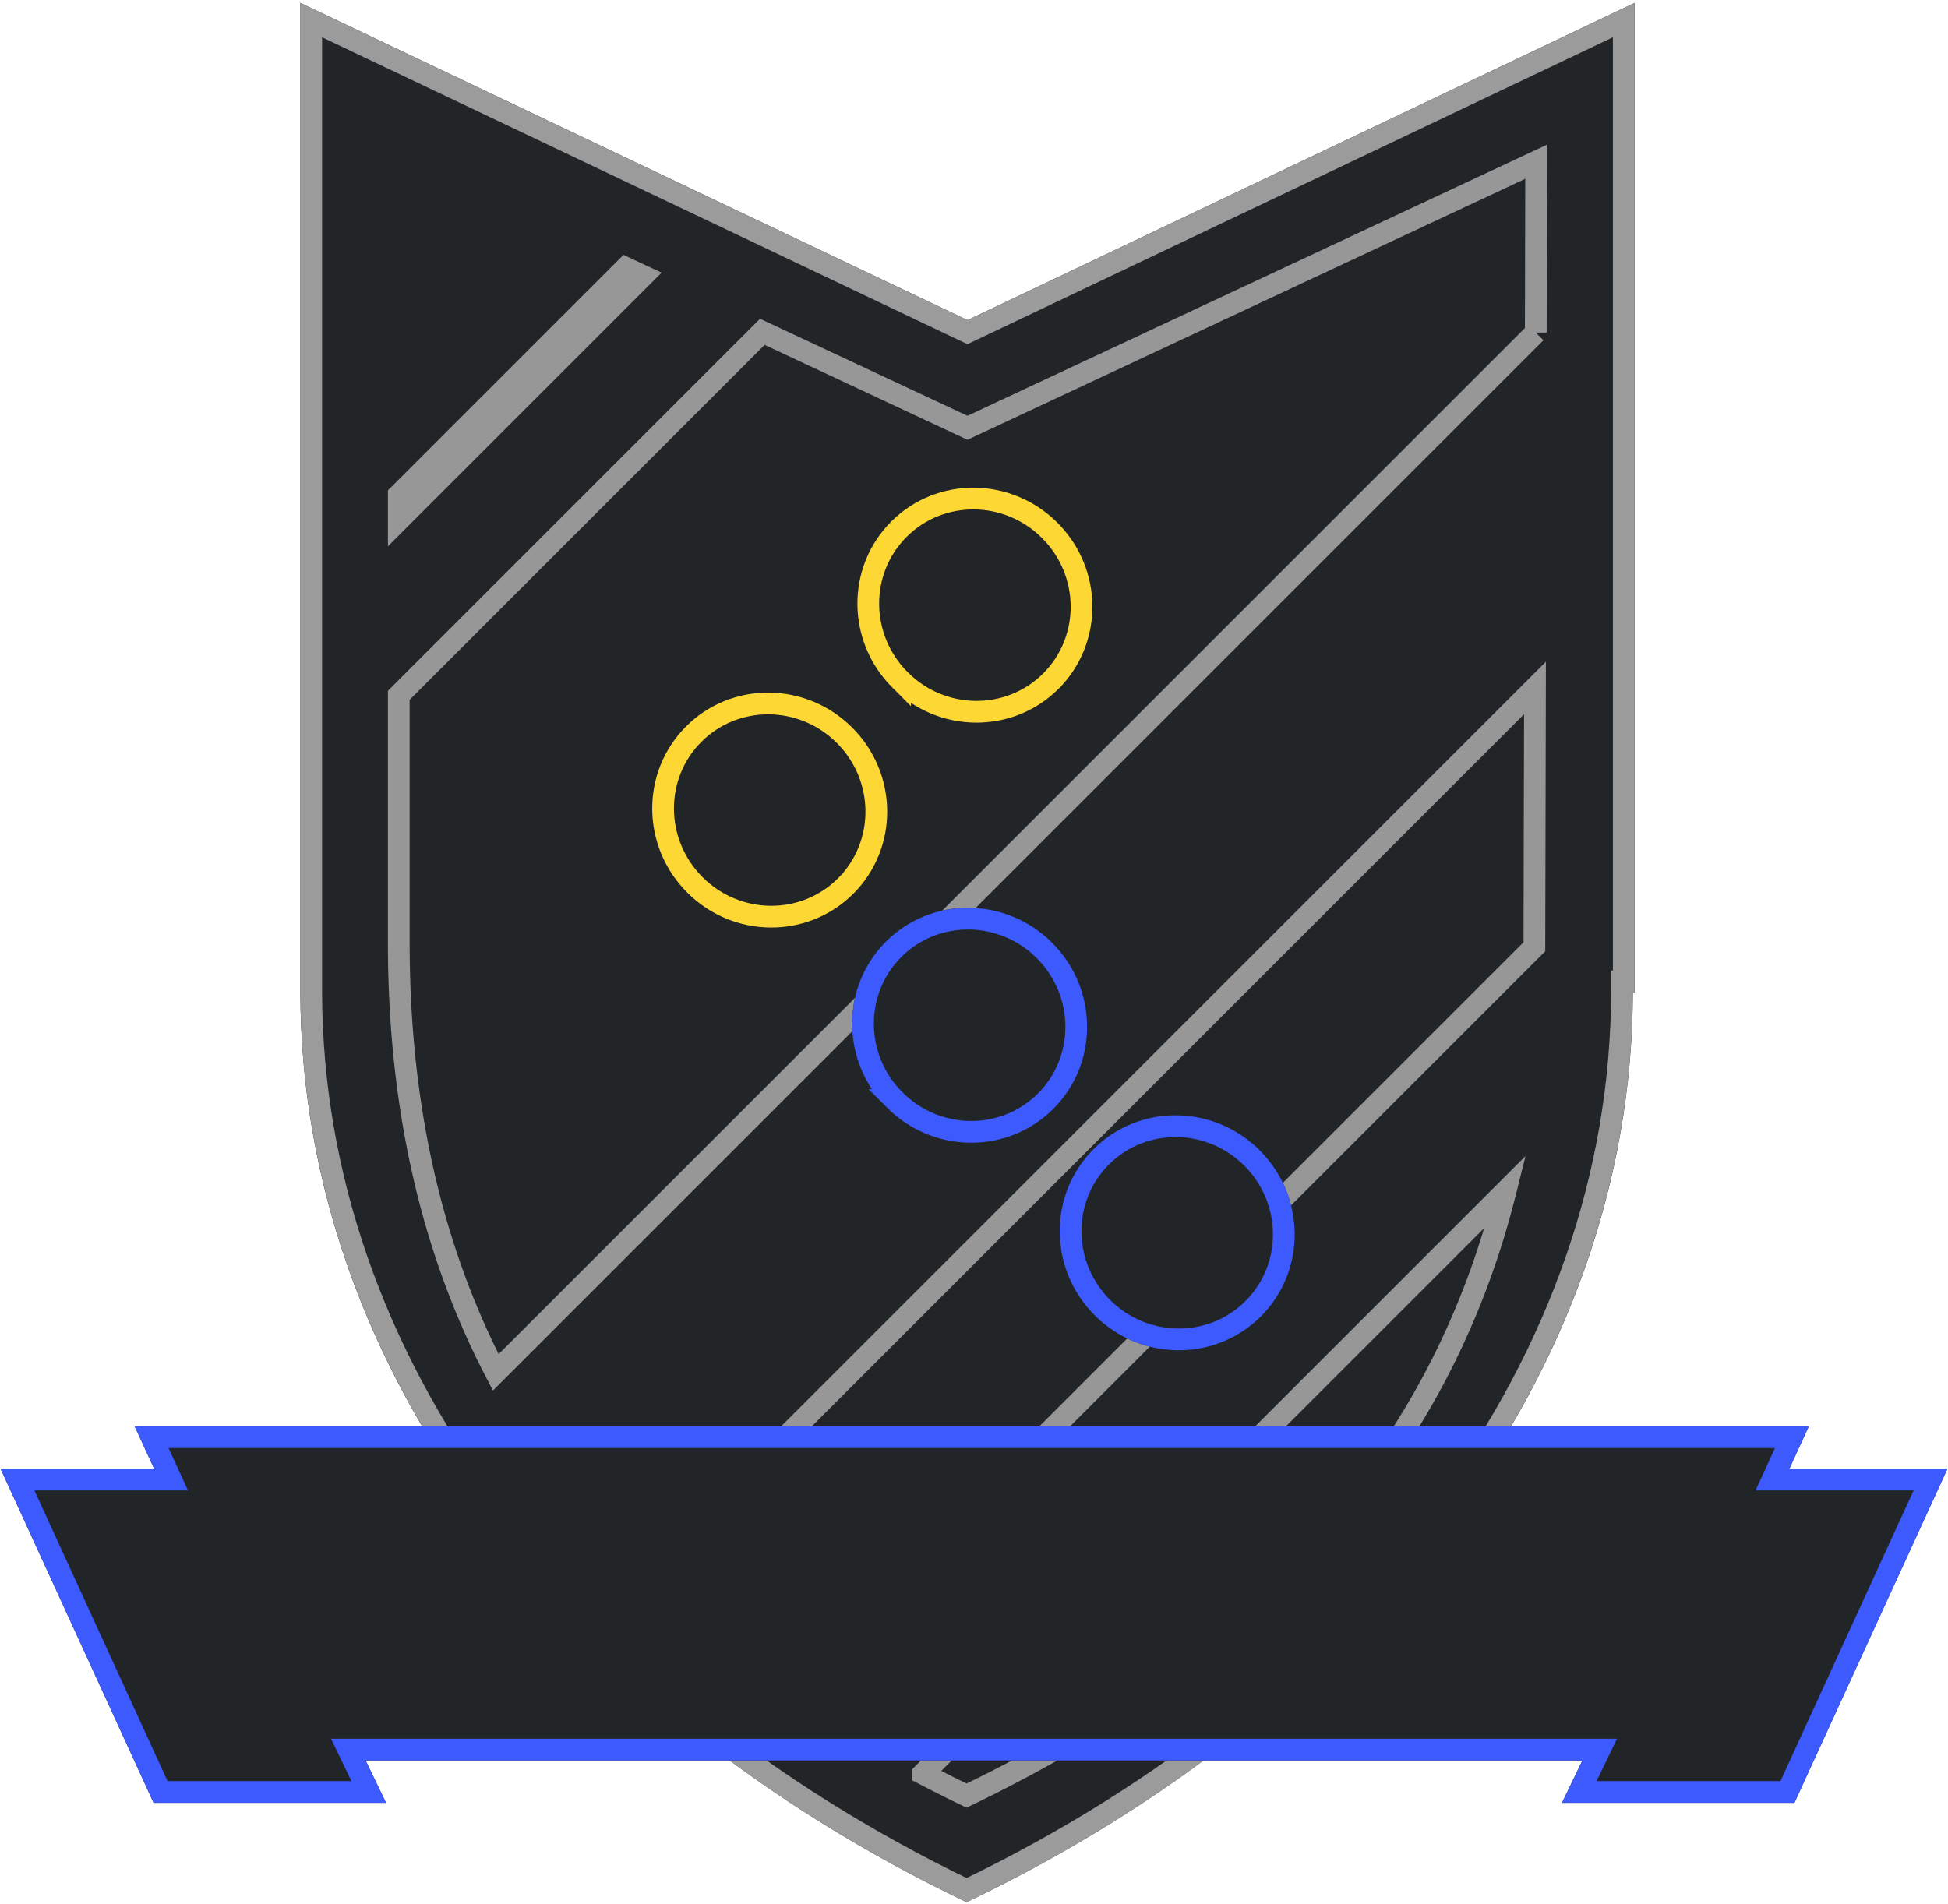 <svg width="269" height="263" xmlns="http://www.w3.org/2000/svg" xmlns:xlink="http://www.w3.org/1999/xlink">
  <defs>
    <path d="M41.476 137.045c.115 52.853 36.782 99.258 92 125.673 55.218-26.415 91.885-72.82 92-125.673h.25V.4l-92.125 43.816L41.476.4v136.644z" id="a"/>
    <path id="b" d="M247.1 202.85h21.827L247.788 249h-32.096l2.82-5.85H50.488l2.82 5.85H21.212L.073 202.85H21.28L18.6 197h231.18l-2.68 5.85z"/>
    <path d="M127.958 172.048c-9.021 0-16.335-7.213-16.335-16.111s7.314-16.11 16.335-16.11c9.022 0 16.336 7.212 16.336 16.11s-7.314 16.111-16.336 16.111zm40.537 0c-9.022 0-16.335-7.213-16.335-16.111s7.313-16.11 16.335-16.11c9.022 0 16.335 7.212 16.335 16.11s-7.313 16.111-16.335 16.111z" id="c"/>
    <path d="M120.444 133.868c-9.021 0-16.335-7.213-16.335-16.11 0-8.898 7.314-16.112 16.335-16.112 9.022 0 16.335 7.214 16.335 16.111 0 8.898-7.313 16.111-16.335 16.111zm.026-40.048c-9.022 0-16.336-7.213-16.336-16.11 0-8.898 7.314-16.111 16.336-16.111 9.021 0 16.335 7.213 16.335 16.11 0 8.898-7.314 16.111-16.335 16.111z" id="d"/>
  </defs>
  <g fill="none" fill-rule="evenodd">
    <use fill="#222528" xlink:href="#a"/>
    <path stroke="#9B9B9B" stroke-width="3" d="M42.976 136.918v.123c.11 50.71 34.615 97.05 90.5 124.013 55.885-26.962 90.39-73.302 90.5-124.013l.003-1.496h.248V2.775L133.6 45.878 42.976 2.775v134.143z"/>
    <path d="M88.785 38.114l-2.371-1.11-31.346 31.347v3.48l33.717-33.717zm97.69 169.806c10.283-12.786 17.387-27.211 21.418-43.363l-80.427 80.427a210.194 210.194 0 0 0 6.01 3.018c13.186-6.361 24.64-13.522 34.41-21.494l18.589-18.588zm25.408-77.157v-.248l.082-35.495L89.284 217.7c5.76 5.741 12.27 11.112 19.543 16.118l103.056-103.055zm.193-84.832l.054-23.592L133.6 59.085l-28.33-13.256-50.203 50.203v34.483c.048 22.24 4.465 41.86 13.392 59.032L212.076 45.93z" stroke="#979797" stroke-width="3"/>
    <use fill="#222528" xlink:href="#b"/>
    <path stroke="#3D5AFE" stroke-width="3" d="M247.443 198.5H20.937l2.68 5.85H2.41l19.765 43.15H50.92l-2.82-5.85h172.8l-2.82 5.85h28.745l19.765-43.15h-21.827l2.68-5.85z"/>
    <g transform="rotate(45 148.227 155.937)">
      <use fill="#222528" xlink:href="#c"/>
      <path stroke="#3D5AFE" stroke-width="3" d="M127.958 170.548c8.198 0 14.836-6.546 14.836-14.611 0-8.065-6.638-14.61-14.836-14.61-8.197 0-14.835 6.545-14.835 14.61s6.638 14.611 14.835 14.611zm40.537 0c8.198 0 14.835-6.546 14.835-14.611 0-8.065-6.637-14.61-14.835-14.61s-14.835 6.545-14.835 14.61 6.637 14.611 14.835 14.611z"/>
    </g>
    <g transform="rotate(45 120.457 97.733)">
      <use fill="#222528" xlink:href="#d"/>
      <path stroke="#FDD835" stroke-width="3" d="M120.444 132.368c8.198 0 14.835-6.546 14.835-14.61 0-8.065-6.637-14.612-14.835-14.612s-14.835 6.547-14.835 14.611c0 8.065 6.637 14.611 14.835 14.611zm.026-40.048c8.197 0 14.835-6.546 14.835-14.61 0-8.065-6.638-14.611-14.835-14.611-8.198 0-14.836 6.546-14.836 14.61 0 8.065 6.638 14.611 14.836 14.611z"/>
    </g>
  </g>
</svg>
